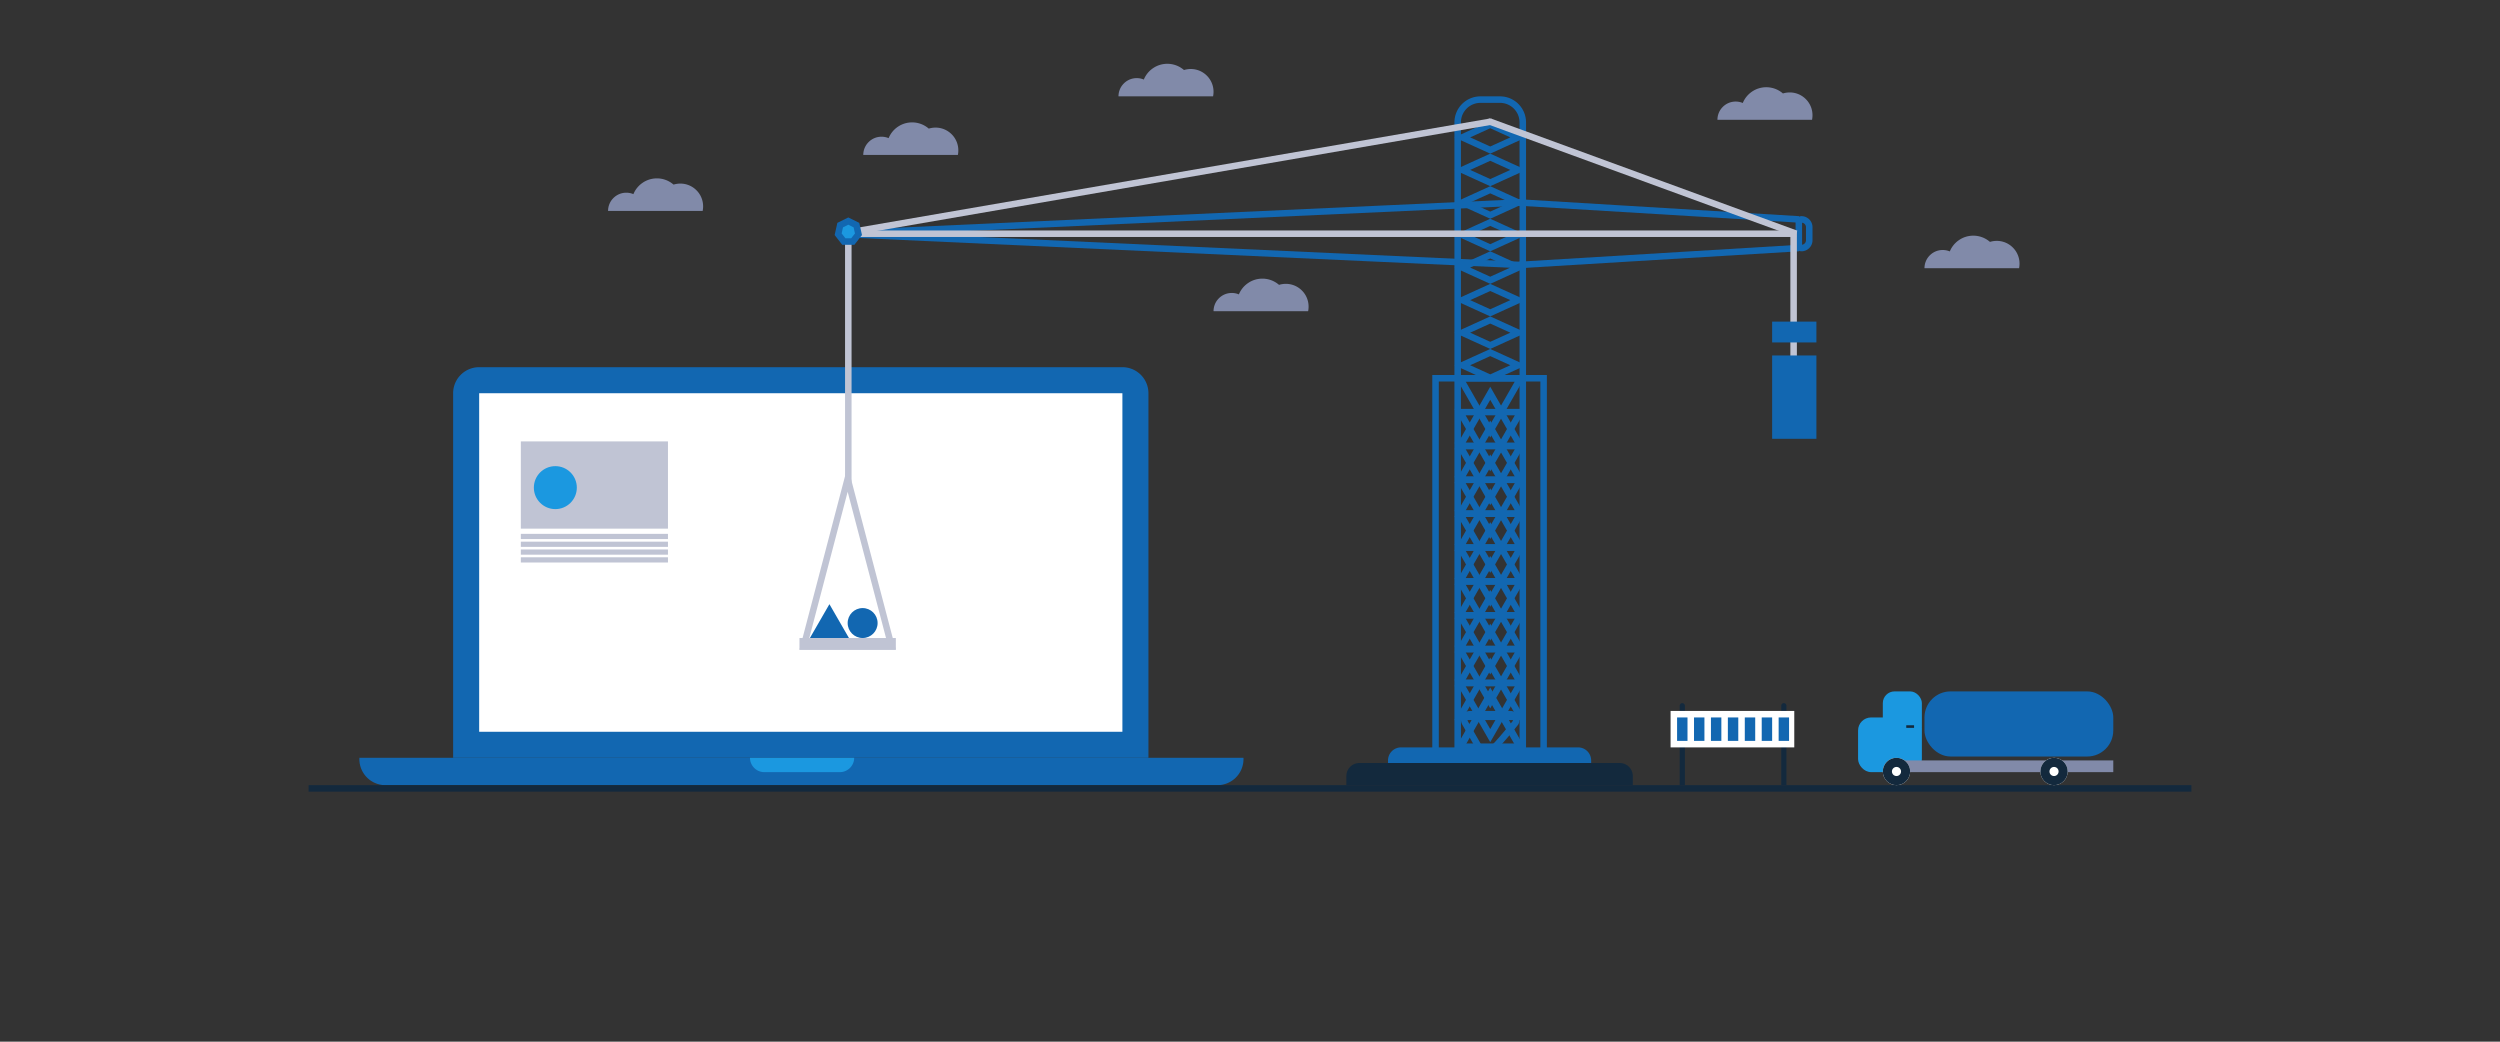 <svg xmlns="http://www.w3.org/2000/svg" width="1920" height="800" viewBox="0 0 1920 800">
  <rect x="0" y="0" width="1920" height="800" fill="#333333" stroke="none"/>
  <g id="Group_223" data-name="Group 223" transform="translate(0 -140)">
    <rect id="Background_Image" data-name="Background Image" width="1920" height="800" transform="translate(0 140)" fill="none"/>
    <g id="Image">
      <g id="Group_222" data-name="Group 222">
        <g id="Group_197" data-name="Group 197" transform="translate(0 -50)">
          <path id="Path_221" data-name="Path 221" d="M20,0H514a20,20,0,0,1,20,20V300H0V20A20,20,0,0,1,20,0Z" transform="translate(348 472)" fill="#1267B1"/>
          <path id="Rectangle_221" data-name="Rectangle 221" d="M0,0H679a0,0,0,0,1,0,0V1a20,20,0,0,1-20,20H20A20,20,0,0,1,0,1V0A0,0,0,0,1,0,0Z" transform="translate(276 772)" fill="#1267B1"/>
          <path id="Rectangle_222" data-name="Rectangle 222" d="M0,0H80a0,0,0,0,1,0,0V0A11,11,0,0,1,69,11H11A11,11,0,0,1,0,0V0A0,0,0,0,1,0,0Z" transform="translate(576 772)" fill="#1b98e0"/>
          <rect id="Rectangle_223" data-name="Rectangle 223" width="494" height="260" transform="translate(368 492)" fill="#fff"/>
        </g>
        <rect id="Rectangle_224" data-name="Rectangle 224" width="1446" height="5" transform="translate(237 743)" fill="#13293d"/>
        <path id="Rectangle_225" data-name="Rectangle 225" d="M10,0H210a10,10,0,0,1,10,10v7a0,0,0,0,1,0,0H0a0,0,0,0,1,0,0V10A10,10,0,0,1,10,0Z" transform="translate(1034 726)" fill="#13293d"/>
        <path id="Rectangle_226" data-name="Rectangle 226" d="M10,0H146a10,10,0,0,1,10,10v2a0,0,0,0,1,0,0H0a0,0,0,0,1,0,0V10A10,10,0,0,1,10,0Z" transform="translate(1066 714)" fill="#1267B1"/>
        <g id="Rectangle_227" data-name="Rectangle 227" transform="translate(1100 428)" fill="none" stroke="#1267B1" stroke-width="5">
          <rect width="88" height="292" stroke="none"/>
          <rect x="2.5" y="2.5" width="83" height="287" fill="none"/>
        </g>
        <g id="Polygon_4" data-name="Polygon 4" transform="translate(1117 408)" fill="none">
          <path d="M27.5,0,55,12.5,27.5,25,0,12.5Z" stroke="none"/>
          <path d="M 27.5 5.492 L 12.083 12.5 L 27.5 19.508 L 42.917 12.5 L 27.5 5.492 M 27.5 0 L 55 12.5 L 27.5 25 L 0 12.5 L 27.5 0 Z" stroke="none" fill="#1267B1"/>
        </g>
        <g id="Polygon_7" data-name="Polygon 7" transform="translate(1117 383)" fill="none">
          <path d="M27.5,0,55,12.5,27.5,25,0,12.5Z" stroke="none"/>
          <path d="M 27.5 5.492 L 12.083 12.5 L 27.5 19.508 L 42.917 12.5 L 27.5 5.492 M 27.5 0 L 55 12.5 L 27.5 25 L 0 12.5 L 27.5 0 Z" stroke="none" fill="#1267B1"/>
        </g>
        <g id="Polygon_8" data-name="Polygon 8" transform="translate(1117 358)" fill="none">
          <path d="M27.5,0,55,12.5,27.5,25,0,12.5Z" stroke="none"/>
          <path d="M 27.5 5.492 L 12.083 12.5 L 27.5 19.508 L 42.917 12.5 L 27.5 5.492 M 27.5 0 L 55 12.5 L 27.5 25 L 0 12.5 L 27.5 0 Z" stroke="none" fill="#1267B1"/>
        </g>
        <g id="Polygon_9" data-name="Polygon 9" transform="translate(1117 333)" fill="none">
          <path d="M27.5,0,55,12.5,27.5,25,0,12.5Z" stroke="none"/>
          <path d="M 27.5 5.492 L 12.083 12.5 L 27.5 19.508 L 42.917 12.5 L 27.5 5.492 M 27.5 0 L 55 12.5 L 27.5 25 L 0 12.5 L 27.5 0 Z" stroke="none" fill="#1267B1"/>
        </g>
        <g id="Polygon_10" data-name="Polygon 10" transform="translate(1117 308)" fill="none">
          <path d="M27.5,0,55,12.5,27.5,25,0,12.5Z" stroke="none"/>
          <path d="M 27.5 5.492 L 12.083 12.5 L 27.5 19.508 L 42.917 12.5 L 27.5 5.492 M 27.5 0 L 55 12.5 L 27.5 25 L 0 12.5 L 27.5 0 Z" stroke="none" fill="#1267B1"/>
        </g>
        <g id="Polygon_11" data-name="Polygon 11" transform="translate(1117 283)" fill="none">
          <path d="M27.5,0,55,12.5,27.5,25,0,12.5Z" stroke="none"/>
          <path d="M 27.5 5.492 L 12.083 12.5 L 27.5 19.508 L 42.917 12.5 L 27.5 5.492 M 27.5 0 L 55 12.5 L 27.5 25 L 0 12.5 L 27.5 0 Z" stroke="none" fill="#1267B1"/>
        </g>
        <g id="Polygon_12" data-name="Polygon 12" transform="translate(1117 258)" fill="none">
          <path d="M27.5,0,55,12.5,27.5,25,0,12.5Z" stroke="none"/>
          <path d="M 27.5 5.492 L 12.083 12.5 L 27.5 19.508 L 42.917 12.5 L 27.5 5.492 M 27.5 0 L 55 12.5 L 27.5 25 L 0 12.5 L 27.5 0 Z" stroke="none" fill="#1267B1"/>
        </g>
        <g id="Polygon_13" data-name="Polygon 13" transform="translate(1117 233)" fill="none">
          <path d="M27.5,0,55,12.5,27.5,25,0,12.5Z" stroke="none"/>
          <path d="M 27.5 5.492 L 12.083 12.5 L 27.5 19.508 L 42.917 12.5 L 27.5 5.492 M 27.5 0 L 55 12.5 L 27.5 25 L 0 12.5 L 27.5 0 Z" stroke="none" fill="#1267B1"/>
        </g>
        <g id="Rectangle_228" data-name="Rectangle 228" transform="translate(1117 214)" fill="none" stroke="#1267B1" stroke-width="5">
          <path d="M20,0H35A20,20,0,0,1,55,20V505a0,0,0,0,1,0,0H0a0,0,0,0,1,0,0V20A20,20,0,0,1,20,0Z" stroke="none"/>
          <path d="M20,2.5H35A17.5,17.5,0,0,1,52.5,20V500a2.5,2.5,0,0,1-2.5,2.5H5A2.5,2.5,0,0,1,2.5,500V20A17.5,17.5,0,0,1,20,2.5Z" fill="none"/>
        </g>
        <g id="Group_208" data-name="Group 208" transform="translate(0 -17)">
          <g id="Group_198" data-name="Group 198">
            <g id="Polygon_6" data-name="Polygon 6" transform="translate(1172 493) rotate(180)" fill="none">
              <path d="M27.5,0,55,48H0Z" stroke="none"/>
              <path d="M 27.5 10.058 L 8.627 43 L 46.373 43 L 27.5 10.058 M 27.5 0 L 55 48 L 0 48 L 27.5 0 Z" stroke="none" fill="#1267B1"/>
            </g>
          </g>
          <g id="Group_199" data-name="Group 199" transform="translate(0 26)">
            <g id="Polygon_5" data-name="Polygon 5" transform="translate(1117 428)" fill="none">
              <path d="M27.5,0,55,48H0Z" stroke="none"/>
              <path d="M 27.5 10.058 L 8.627 43 L 46.373 43 L 27.5 10.058 M 27.5 0 L 55 48 L 0 48 L 27.5 0 Z" stroke="none" fill="#1267B1"/>
            </g>
            <g id="Polygon_6-2" data-name="Polygon 6" transform="translate(1172 493) rotate(180)" fill="none">
              <path d="M27.5,0,55,48H0Z" stroke="none"/>
              <path d="M 27.5 10.058 L 8.627 43 L 46.373 43 L 27.5 10.058 M 27.5 0 L 55 48 L 0 48 L 27.5 0 Z" stroke="none" fill="#1267B1"/>
            </g>
          </g>
          <g id="Group_200" data-name="Group 200" transform="translate(0 52)">
            <g id="Polygon_5-2" data-name="Polygon 5" transform="translate(1117 428)" fill="none">
              <path d="M27.5,0,55,48H0Z" stroke="none"/>
              <path d="M 27.5 10.058 L 8.627 43 L 46.373 43 L 27.5 10.058 M 27.5 0 L 55 48 L 0 48 L 27.5 0 Z" stroke="none" fill="#1267B1"/>
            </g>
            <g id="Polygon_6-3" data-name="Polygon 6" transform="translate(1172 493) rotate(180)" fill="none">
              <path d="M27.5,0,55,48H0Z" stroke="none"/>
              <path d="M 27.5 10.058 L 8.627 43 L 46.373 43 L 27.5 10.058 M 27.5 0 L 55 48 L 0 48 L 27.5 0 Z" stroke="none" fill="#1267B1"/>
            </g>
          </g>
          <g id="Group_201" data-name="Group 201" transform="translate(0 78)">
            <g id="Polygon_5-3" data-name="Polygon 5" transform="translate(1117 428)" fill="none">
              <path d="M27.5,0,55,48H0Z" stroke="none"/>
              <path d="M 27.5 10.058 L 8.627 43 L 46.373 43 L 27.5 10.058 M 27.5 0 L 55 48 L 0 48 L 27.5 0 Z" stroke="none" fill="#1267B1"/>
            </g>
            <g id="Polygon_6-4" data-name="Polygon 6" transform="translate(1172 493) rotate(180)" fill="none">
              <path d="M27.5,0,55,48H0Z" stroke="none"/>
              <path d="M 27.5 10.058 L 8.627 43 L 46.373 43 L 27.5 10.058 M 27.5 0 L 55 48 L 0 48 L 27.5 0 Z" stroke="none" fill="#1267B1"/>
            </g>
          </g>
          <g id="Group_202" data-name="Group 202" transform="translate(0 104)">
            <g id="Polygon_5-4" data-name="Polygon 5" transform="translate(1117 428)" fill="none">
              <path d="M27.5,0,55,48H0Z" stroke="none"/>
              <path d="M 27.5 10.058 L 8.627 43 L 46.373 43 L 27.5 10.058 M 27.5 0 L 55 48 L 0 48 L 27.5 0 Z" stroke="none" fill="#1267B1"/>
            </g>
            <g id="Polygon_6-5" data-name="Polygon 6" transform="translate(1172 493) rotate(180)" fill="none">
              <path d="M27.5,0,55,48H0Z" stroke="none"/>
              <path d="M 27.5 10.058 L 8.627 43 L 46.373 43 L 27.5 10.058 M 27.5 0 L 55 48 L 0 48 L 27.5 0 Z" stroke="none" fill="#1267B1"/>
            </g>
          </g>
          <g id="Group_203" data-name="Group 203" transform="translate(0 130)">
            <g id="Polygon_5-5" data-name="Polygon 5" transform="translate(1117 428)" fill="none">
              <path d="M27.5,0,55,48H0Z" stroke="none"/>
              <path d="M 27.5 10.058 L 8.627 43 L 46.373 43 L 27.5 10.058 M 27.5 0 L 55 48 L 0 48 L 27.5 0 Z" stroke="none" fill="#1267B1"/>
            </g>
            <g id="Polygon_6-6" data-name="Polygon 6" transform="translate(1172 493) rotate(180)" fill="none">
              <path d="M27.5,0,55,48H0Z" stroke="none"/>
              <path d="M 27.5 10.058 L 8.627 43 L 46.373 43 L 27.5 10.058 M 27.5 0 L 55 48 L 0 48 L 27.5 0 Z" stroke="none" fill="#1267B1"/>
            </g>
          </g>
          <g id="Group_204" data-name="Group 204" transform="translate(0 156)">
            <g id="Polygon_5-6" data-name="Polygon 5" transform="translate(1117 428)" fill="none">
              <path d="M27.5,0,55,48H0Z" stroke="none"/>
              <path d="M 27.5 10.058 L 8.627 43 L 46.373 43 L 27.5 10.058 M 27.5 0 L 55 48 L 0 48 L 27.5 0 Z" stroke="none" fill="#1267B1"/>
            </g>
            <g id="Polygon_6-7" data-name="Polygon 6" transform="translate(1172 493) rotate(180)" fill="none">
              <path d="M27.5,0,55,48H0Z" stroke="none"/>
              <path d="M 27.5 10.058 L 8.627 43 L 46.373 43 L 27.5 10.058 M 27.5 0 L 55 48 L 0 48 L 27.5 0 Z" stroke="none" fill="#1267B1"/>
            </g>
          </g>
          <g id="Group_205" data-name="Group 205" transform="translate(0 182)">
            <g id="Polygon_5-7" data-name="Polygon 5" transform="translate(1117 428)" fill="none">
              <path d="M27.5,0,55,48H0Z" stroke="none"/>
              <path d="M 27.5 10.058 L 8.627 43 L 46.373 43 L 27.5 10.058 M 27.5 0 L 55 48 L 0 48 L 27.5 0 Z" stroke="none" fill="#1267B1"/>
            </g>
            <g id="Polygon_6-8" data-name="Polygon 6" transform="translate(1172 493) rotate(180)" fill="none">
              <path d="M27.5,0,55,48H0Z" stroke="none"/>
              <path d="M 27.5 10.058 L 8.627 43 L 46.373 43 L 27.5 10.058 M 27.5 0 L 55 48 L 0 48 L 27.5 0 Z" stroke="none" fill="#1267B1"/>
            </g>
          </g>
          <g id="Group_206" data-name="Group 206" transform="translate(0 208)">
            <g id="Polygon_5-8" data-name="Polygon 5" transform="translate(1117 428)" fill="none">
              <path d="M27.5,0,55,48H0Z" stroke="none"/>
              <path d="M 27.5 10.058 L 8.627 43 L 46.373 43 L 27.5 10.058 M 27.5 0 L 55 48 L 0 48 L 27.5 0 Z" stroke="none" fill="#1267B1"/>
            </g>
            <g id="Polygon_6-9" data-name="Polygon 6" transform="translate(1172 493) rotate(180)" fill="none">
              <path d="M27.5,0,55,48H0Z" stroke="none"/>
              <path d="M 27.5 10.058 L 8.627 43 L 46.373 43 L 27.5 10.058 M 27.5 0 L 55 48 L 0 48 L 27.5 0 Z" stroke="none" fill="#1267B1"/>
            </g>
          </g>
          <g id="Group_209" data-name="Group 209" transform="translate(0 257)">
            <g id="Polygon_5-9" data-name="Polygon 5" transform="translate(1117 428)" fill="none">
              <path d="M27.5,0,55,48H0Z" stroke="none"/>
              <path d="M 27.5 10.058 L 8.627 43 L 46.373 43 L 27.5 10.058 M 27.5 0 L 55 48 L 0 48 L 27.5 0 Z" stroke="none" fill="#1267B1"/>
            </g>
          </g>
          <g id="Group_210" data-name="Group 210" transform="translate(0 258)">
            <g id="Polygon_5-10" data-name="Polygon 5" transform="translate(1117 428)" fill="none">
              <path d="M27.5,0,55,48H0Z" stroke="none"/>
              <path d="M 27.5 10.058 L 8.627 43 L 46.373 43 L 27.5 10.058 M 27.5 0 L 55 48 L 0 48 L 27.5 0 Z" stroke="none" fill="#1267B1"/>
            </g>
            <g id="Path_222" data-name="Path 222" transform="translate(1172 493) rotate(180)" fill="none">
              <path d="M33.574,10.6,49,37.52A7,7,0,0,1,42.922,48H12.078A7,7,0,0,1,6,37.52S30.885,5.908,33.574,10.6Z" stroke="none"/>
              <path d="M 31.303 16.696 C 30.565 17.326 29.628 18.18 28.457 19.333 C 26.151 21.606 23.374 24.602 20.205 28.24 C 15.509 33.631 11.334 38.848 10.222 40.248 C 9.897 41.014 10.152 41.665 10.347 42.003 C 10.563 42.375 11.075 43 12.078 43 L 42.922 43 C 43.925 43 44.437 42.375 44.653 42.003 C 44.868 41.63 45.156 40.876 44.658 40.006 L 31.303 16.696 M 32.714 10.126 C 33.097 10.126 33.388 10.277 33.574 10.602 L 48.996 37.52 C 51.67 42.187 48.3 48 42.922 48 L 12.078 48 C 6.7 48 3.33 42.187 6.004 37.52 C 6.004 37.52 27.563 10.126 32.714 10.126 Z" stroke="none" fill="#1267B1"/>
            </g>
          </g>
          <g id="Group_207" data-name="Group 207" transform="translate(0 234)">
            <g id="Polygon_5-11" data-name="Polygon 5" transform="translate(1117 428)" fill="none">
              <path d="M27.5,0,55,48H0Z" stroke="none"/>
              <path d="M 27.5 10.058 L 8.627 43 L 46.373 43 L 27.5 10.058 M 27.5 0 L 55 48 L 0 48 L 27.5 0 Z" stroke="none" fill="#1267B1"/>
            </g>
            <g id="Polygon_6-10" data-name="Polygon 6" transform="translate(1172 493) rotate(180)" fill="none">
              <path d="M27.5,0,55,48H0Z" stroke="none"/>
              <path d="M 27.5 10.058 L 8.627 43 L 46.373 43 L 27.5 10.058 M 27.5 0 L 55 48 L 0 48 L 27.5 0 Z" stroke="none" fill="#1267B1"/>
            </g>
          </g>
        </g>
        <g id="Group_211" data-name="Group 211">
          <line id="Line_64" data-name="Line 64" x1="215" y1="13" transform="translate(1166.5 295.5)" fill="none" stroke="#1267B1" stroke-width="5"/>
          <line id="Line_65" data-name="Line 65" x1="525" y2="24" transform="translate(642.5 295.5)" fill="none" stroke="#1267B1" stroke-width="5"/>
        </g>
        <g id="Group_212" data-name="Group 212" transform="translate(642.5 319.5)">
          <line id="Line_64-2" data-name="Line 64" x1="215" y2="13" transform="translate(524 11)" fill="none" stroke="#1267B1" stroke-width="5"/>
          <line id="Line_65-2" data-name="Line 65" x1="525" y1="24" fill="none" stroke="#1267B1" stroke-width="5"/>
        </g>
        <g id="Rectangle_229" data-name="Rectangle 229" transform="translate(1379 306)" fill="none" stroke="#1267B1" stroke-width="5">
          <path d="M0,0H3A10,10,0,0,1,13,10v7A10,10,0,0,1,3,27H0a0,0,0,0,1,0,0V0A0,0,0,0,1,0,0Z" stroke="none"/>
          <path d="M4.5,2.5h0a6,6,0,0,1,6,6v10a6,6,0,0,1-6,6h0a2,2,0,0,1-2-2V4.5A2,2,0,0,1,4.5,2.5Z" fill="none"/>
        </g>
      </g>
      <line id="Line_66" data-name="Line 66" x1="733" transform="translate(646.5 319.5)" fill="none" stroke="#c0c4d4" stroke-width="5"/>
      <line id="Line_67" data-name="Line 67" x1="498" y2="86" transform="translate(646.5 233.5)" fill="none" stroke="#c0c4d4" stroke-width="5"/>
      <line id="Line_68" data-name="Line 68" x1="235" y1="86" transform="translate(1144.5 233.5)" fill="none" stroke="#c0c4d4" stroke-width="5"/>
      <rect id="Rectangle_230" data-name="Rectangle 230" width="3" height="3" rx="1" transform="translate(1143 231)" fill="#c0c4d4"/>
      <line id="Line_69" data-name="Line 69" y2="124" transform="translate(1377.5 317.5)" fill="none" stroke="#c0c4d4" stroke-width="5"/>
      <rect id="Rectangle_231" data-name="Rectangle 231" width="34" height="64" transform="translate(1361 413)" fill="#1267B1"/>
      <rect id="Rectangle_232" data-name="Rectangle 232" width="34" height="16" transform="translate(1361 387)" fill="#1267B1"/>
      <line id="Line_70" data-name="Line 70" y2="191" transform="translate(651.5 319.5)" fill="none" stroke="#c0c4d4" stroke-width="5"/>
      <g id="Polygon_14" data-name="Polygon 14" transform="translate(641 307)" fill="#1b98e0">
        <path d="M 13.95 18.5 L 7.05 18.5 L 2.696 12.9 L 4.26 5.871 L 10.5 2.788 L 16.74 5.871 L 18.304 12.9 L 13.95 18.5 Z" stroke="none"/>
        <path d="M 10.5 5.577 L 6.44 7.582 L 5.392 12.294 L 8.273 16 L 12.727 16 L 15.608 12.294 L 14.56 7.582 L 10.5 5.577 M 10.5 0 L 18.92 4.159 L 21 13.505 L 15.173 21 L 5.827 21 L 0 13.505 L 2.08 4.159 L 10.5 0 Z" stroke="none" fill="#1267B1"/>
      </g>
      <g id="Polygon_15" data-name="Polygon 15" transform="translate(614 498)" fill="#fff">
        <path d="M 70.759 138.5 L 3.241 138.5 L 37 9.85 L 70.759 138.5 Z" stroke="none"/>
        <path d="M 37 19.699 L 6.481 136 L 67.519 136 L 37 19.699 M 37 0 L 74 141 L 0 141 L 37 0 Z" stroke="none" fill="#c0c4d4"/>
      </g>
      <rect id="Rectangle_233" data-name="Rectangle 233" width="74" height="9" transform="translate(614 630)" fill="#c0c4d4"/>
      <circle id="Ellipse_81" data-name="Ellipse 81" cx="11.5" cy="11.5" r="11.5" transform="translate(651 607)" fill="#1267B1"/>
      <path id="Polygon_16" data-name="Polygon 16" d="M15,0,30,26H0Z" transform="translate(622 604)" fill="#1267B1"/>
      <rect id="Rectangle_234" data-name="Rectangle 234" width="113" height="67" transform="translate(400 479)" fill="#c0c4d4"/>
      <rect id="Rectangle_235" data-name="Rectangle 235" width="113" height="4" transform="translate(400 550)" fill="#c0c4d4"/>
      <rect id="Rectangle_236" data-name="Rectangle 236" width="113" height="4" transform="translate(400 556)" fill="#c0c4d4"/>
      <rect id="Rectangle_237" data-name="Rectangle 237" width="113" height="4" transform="translate(400 562)" fill="#c0c4d4"/>
      <rect id="Rectangle_238" data-name="Rectangle 238" width="113" height="4" transform="translate(400 568)" fill="#c0c4d4"/>
      <circle id="Ellipse_82" data-name="Ellipse 82" cx="16.5" cy="16.5" r="16.5" transform="translate(410 498)" fill="#1b98e0"/>
      <path id="Subtraction_1" data-name="Subtraction 1" d="M-19704.352,11449H-19777a13.91,13.91,0,0,1,4.1-9.9,13.914,13.914,0,0,1,9.9-4.1,13.883,13.883,0,0,1,5.451,1.1,19.493,19.493,0,0,1,7.061-8.715,19.376,19.376,0,0,1,10.986-3.39,19.479,19.479,0,0,1,12.795,4.786,17.7,17.7,0,0,1,5.2-.785,17.382,17.382,0,0,1,12.375,5.126,17.383,17.383,0,0,1,5.127,12.376,17.732,17.732,0,0,1-.35,3.5Z" transform="translate(20440 -11190)" fill="#818aa9"/>
      <path id="Subtraction_6" data-name="Subtraction 6" d="M-19704.352,11449H-19777a13.91,13.91,0,0,1,4.1-9.9,13.914,13.914,0,0,1,9.9-4.1,13.883,13.883,0,0,1,5.451,1.1,19.493,19.493,0,0,1,7.061-8.715,19.376,19.376,0,0,1,10.986-3.39,19.479,19.479,0,0,1,12.795,4.786,17.7,17.7,0,0,1,5.2-.785,17.382,17.382,0,0,1,12.375,5.126,17.383,17.383,0,0,1,5.127,12.376,17.732,17.732,0,0,1-.35,3.5Z" transform="translate(20244 -11147)" fill="#818aa9"/>
      <path id="Subtraction_2" data-name="Subtraction 2" d="M-19704.352,11449H-19777a13.91,13.91,0,0,1,4.1-9.9,13.914,13.914,0,0,1,9.9-4.1,13.883,13.883,0,0,1,5.451,1.1,19.493,19.493,0,0,1,7.061-8.715,19.376,19.376,0,0,1,10.986-3.39,19.479,19.479,0,0,1,12.795,4.786,17.7,17.7,0,0,1,5.2-.785,17.382,17.382,0,0,1,12.375,5.126,17.383,17.383,0,0,1,5.127,12.376,17.732,17.732,0,0,1-.35,3.5Z" transform="translate(20636 -11235)" fill="#818aa9"/>
      <path id="Subtraction_3" data-name="Subtraction 3" d="M-19704.352,11449H-19777a13.91,13.91,0,0,1,4.1-9.9,13.914,13.914,0,0,1,9.9-4.1,13.883,13.883,0,0,1,5.451,1.1,19.493,19.493,0,0,1,7.061-8.715,19.376,19.376,0,0,1,10.986-3.39,19.479,19.479,0,0,1,12.795,4.786,17.7,17.7,0,0,1,5.2-.785,17.382,17.382,0,0,1,12.375,5.126,17.383,17.383,0,0,1,5.127,12.376,17.732,17.732,0,0,1-.35,3.5Z" transform="translate(21096 -11217)" fill="#818aa9"/>
      <path id="Subtraction_4" data-name="Subtraction 4" d="M-19704.352,11449H-19777a13.91,13.91,0,0,1,4.1-9.9,13.914,13.914,0,0,1,9.9-4.1,13.883,13.883,0,0,1,5.451,1.1,19.493,19.493,0,0,1,7.061-8.715,19.376,19.376,0,0,1,10.986-3.39,19.479,19.479,0,0,1,12.795,4.786,17.7,17.7,0,0,1,5.2-.785,17.382,17.382,0,0,1,12.375,5.126,17.383,17.383,0,0,1,5.127,12.376,17.732,17.732,0,0,1-.35,3.5Z" transform="translate(21255 -11103)" fill="#818aa9"/>
      <path id="Subtraction_5" data-name="Subtraction 5" d="M-19704.352,11449H-19777a13.91,13.91,0,0,1,4.1-9.9,13.914,13.914,0,0,1,9.9-4.1,13.883,13.883,0,0,1,5.451,1.1,19.493,19.493,0,0,1,7.061-8.715,19.376,19.376,0,0,1,10.986-3.39,19.479,19.479,0,0,1,12.795,4.786,17.7,17.7,0,0,1,5.2-.785,17.382,17.382,0,0,1,12.375,5.126,17.383,17.383,0,0,1,5.127,12.376,17.732,17.732,0,0,1-.35,3.5Z" transform="translate(20709 -11070)" fill="#818aa9"/>
      <g id="Group_219" data-name="Group 219" transform="translate(0 7)">
        <rect id="Rectangle_245" data-name="Rectangle 245" width="145" height="50" rx="20" transform="translate(1478 664)" fill="#1267B1"/>
        <rect id="Rectangle_246" data-name="Rectangle 246" width="30" height="36" rx="9" transform="translate(1446 664)" fill="#1b98e0"/>
        <rect id="Rectangle_247" data-name="Rectangle 247" width="49" height="42" rx="10" transform="translate(1427 684)" fill="#1b98e0"/>
        <rect id="Rectangle_248" data-name="Rectangle 248" width="162" height="9" transform="translate(1461 717)" fill="#818aa9"/>
        <g id="Ellipse_101" data-name="Ellipse 101" transform="translate(1567 715)" fill="#fff" stroke="#13293d" stroke-width="7">
          <circle cx="10.5" cy="10.5" r="10.5" stroke="none"/>
          <circle cx="10.5" cy="10.5" r="7" fill="none"/>
        </g>
        <g id="Ellipse_102" data-name="Ellipse 102" transform="translate(1446 715)" fill="#fff" stroke="#13293d" stroke-width="7">
          <circle cx="10.5" cy="10.5" r="10.5" stroke="none"/>
          <circle cx="10.5" cy="10.5" r="7" fill="none"/>
        </g>
      </g>
      <g id="Rectangle_249" data-name="Rectangle 249" transform="translate(1464 697)" fill="none" stroke="#13293d" stroke-width="1">
        <rect width="6" height="2" stroke="none"/>
        <rect x="0.5" y="0.5" width="5" height="1" fill="none"/>
      </g>
      <path id="Rectangle_258" data-name="Rectangle 258" d="M2,0H2A2,2,0,0,1,4,2V63a0,0,0,0,1,0,0H0a0,0,0,0,1,0,0V2A2,2,0,0,1,2,0Z" transform="translate(1290 680)" fill="#13293d"/>
      <path id="Rectangle_259" data-name="Rectangle 259" d="M2,0H2A2,2,0,0,1,4,2V63a0,0,0,0,1,0,0H0a0,0,0,0,1,0,0V2A2,2,0,0,1,2,0Z" transform="translate(1368 680)" fill="#13293d"/>
      <g id="Group_221" data-name="Group 221">
        <rect id="Rectangle_250" data-name="Rectangle 250" width="95" height="28" transform="translate(1283 686)" fill="#fff"/>
        <g id="Group_220" data-name="Group 220" transform="translate(0 4.728)">
          <rect id="Rectangle_251" data-name="Rectangle 251" width="8" height="18" transform="translate(1288 686.272)" fill="#1267B1"/>
          <rect id="Rectangle_252" data-name="Rectangle 252" width="8" height="18" transform="translate(1301 686.272)" fill="#1267B1"/>
          <rect id="Rectangle_253" data-name="Rectangle 253" width="8" height="18" transform="translate(1314 686.272)" fill="#1267B1"/>
          <rect id="Rectangle_254" data-name="Rectangle 254" width="8" height="18" transform="translate(1327 686.272)" fill="#1267B1"/>
          <rect id="Rectangle_255" data-name="Rectangle 255" width="8" height="18" transform="translate(1340 686.272)" fill="#1267B1"/>
          <rect id="Rectangle_256" data-name="Rectangle 256" width="8" height="18" transform="translate(1353 686.272)" fill="#1267B1"/>
          <rect id="Rectangle_257" data-name="Rectangle 257" width="8" height="18" transform="translate(1366 686.272)" fill="#1267B1"/>
        </g>
      </g>
    </g>
  </g>
</svg>
